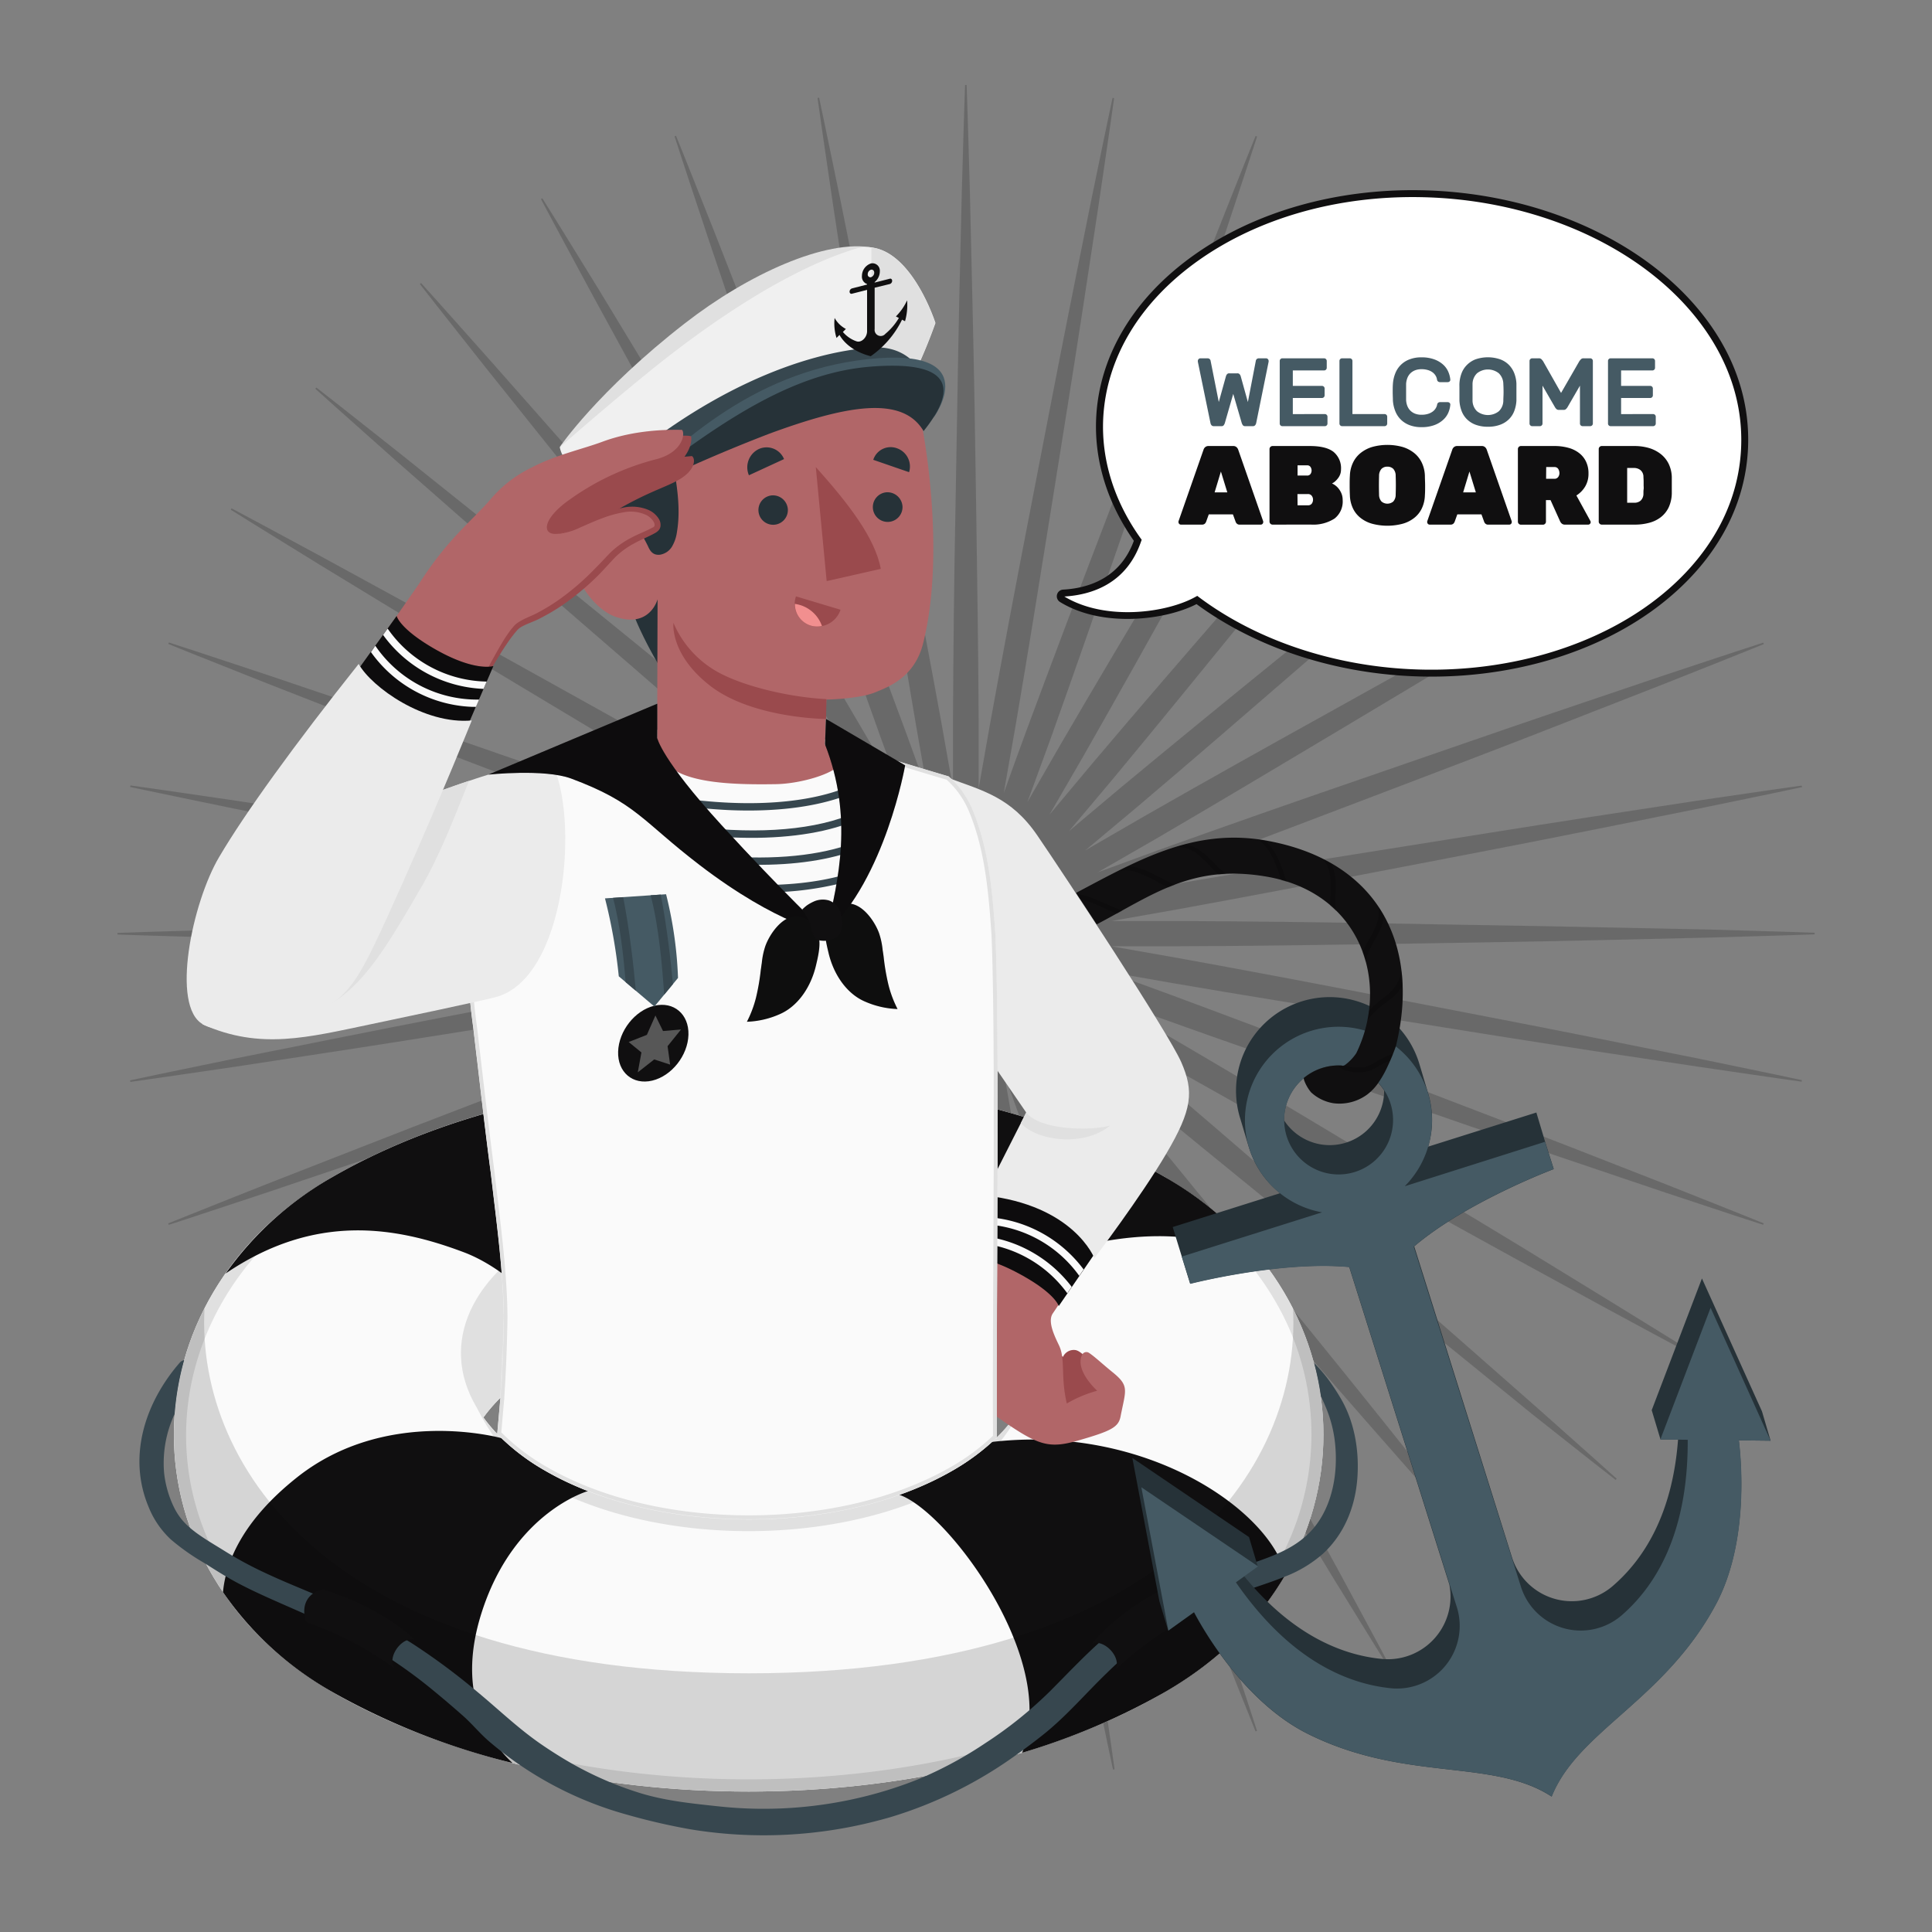<svg xmlns="http://www.w3.org/2000/svg" viewBox="0 0 500 500"><rect x="0" y="0" width="500" height="500" fill="#808080" stroke="none"/><g id="freepik--Sunburst--inject-82"><path id="freepik--Sparkles--inject-82" d="M359.82,244.29c18.3-.33,36.61-.55,54.91-1l27.46-.64c9.15-.28,18.3-.5,27.45-.84v-.41c-9.15-.34-18.3-.56-27.45-.84L414.73,240c-18.3-.42-36.61-.64-54.91-1s-36.61-.55-54.91-.64c-5.76,0-11.52,0-17.28,0,5.68-1,11.35-2,17-3,18-3.27,36-6.73,54-10.17s36-6.9,53.91-10.49l26.93-5.4c9-1.86,17.94-3.67,26.89-5.59l-.07-.4c-9.07,1.25-18.12,2.62-27.19,3.93l-27.15,4.14c-18.09,2.77-36.16,5.73-54.24,8.58s-36.15,5.82-54.19,8.91c-5.7,1-11.4,2-17.1,3,5.45-2,10.89-3.94,16.33-5.92,17.16-6.34,34.27-12.87,51.38-19.38s34.21-13,51.26-19.69l25.58-10c8.51-3.4,17-6.73,25.51-10.18l-.13-.39c-8.72,2.81-17.4,5.74-26.09,8.6l-26,8.79c-17.34,5.87-34.62,11.92-51.93,17.87s-34.59,12-51.82,18.18q-8.21,3-16.4,6c5.05-2.89,10.09-5.81,15.13-8.71,15.81-9.23,31.52-18.63,47.23-28s31.43-18.79,47.07-28.3L417,146.45c7.78-4.82,15.6-9.59,23.36-14.46l-.21-.35c-8.09,4.28-16.13,8.67-24.19,13l-24.1,13.17c-16.06,8.79-32,17.75-48,26.62s-32,17.82-47.87,26.9c-5,2.91-10.08,5.81-15.11,8.74,4.47-3.72,8.92-7.47,13.38-11.2,14-11.84,27.8-23.82,41.65-35.79s27.69-24,41.44-36l20.62-18.14c6.83-6.1,13.7-12.15,20.5-18.29l-.27-.31c-7.23,5.62-14.38,11.34-21.57,17l-21.44,17.16c-14.29,11.44-28.46,23-42.69,34.55s-28.4,23.11-42.48,34.81q-6.68,5.61-13.36,11.23,5.64-6.66,11.24-13.36c11.7-14.08,23.24-28.28,34.81-42.47s23.1-28.4,34.55-42.69l17.15-21.44c5.67-7.2,11.39-14.35,17-21.58l-.31-.26c-6.15,6.79-12.2,13.66-18.3,20.49L354.6,114.36c-12.09,13.75-24,27.63-36,41.44s-24,27.69-35.79,41.65q-5.61,6.69-11.21,13.39,4.4-7.54,8.75-15.11c9.07-15.9,18-31.89,26.9-47.87s17.82-32,26.62-48L347,75.72c4.33-8.07,8.72-16.1,13-24.2l-.36-.2c-4.87,7.76-9.63,15.57-14.45,23.36L330.91,98.13c-9.52,15.64-18.86,31.38-28.3,47.07s-18.78,31.43-28,47.23q-4.37,7.56-8.71,15.13,3-8.19,6-16.4c6.17-17.23,12.16-34.52,18.18-51.81s12-34.59,17.87-51.93l8.78-26c2.87-8.7,5.79-17.37,8.6-26.09l-.38-.14c-3.45,8.48-6.79,17-10.18,25.51l-10,25.58c-6.66,17.06-13.12,34.18-19.69,51.27s-13,34.21-19.39,51.38q-3,8.16-5.92,16.32c1-5.69,2-11.4,3-17.1,3.09-18,6-36.11,8.9-54.18s5.82-36.15,8.59-54.25l4.13-27.15c1.31-9.06,2.69-18.11,3.94-27.18l-.4-.07c-1.93,9-3.73,17.93-5.6,26.89l-5.4,26.93c-3.58,17.95-7,35.94-10.49,53.9s-6.89,36-10.16,54c-1,5.67-2,11.34-3,17,0-5.76,0-11.51,0-17.27-.09-18.31-.38-36.61-.64-54.91s-.56-36.61-1-54.91L251,49.45c-.28-9.15-.5-18.3-.84-27.45h-.4c-.34,9.15-.56,18.3-.84,27.45l-.65,27.46c-.41,18.3-.64,36.6-1,54.91s-.55,36.6-.64,54.91c0,5.76,0,11.51,0,17.27-1-5.67-2-11.34-3-17-3.27-18-6.73-36-10.17-54s-6.9-36-10.48-53.9l-5.4-26.93c-1.87-9-3.68-17.94-5.6-26.89l-.4.07c1.25,9.07,2.63,18.12,3.94,27.18l4.13,27.15c2.77,18.1,5.73,36.16,8.58,54.25s5.82,36.14,8.91,54.18c1,5.7,2,11.41,3,17.1q-2.94-8.16-5.92-16.32c-6.35-17.17-12.88-34.27-19.39-51.38s-13-34.21-19.69-51.27l-10-25.58c-3.4-8.5-6.73-17-10.18-25.51l-.38.14c2.81,8.72,5.73,17.39,8.6,26.09l8.78,26c5.87,17.34,11.92,34.61,17.87,51.93s12,34.58,18.18,51.81q3,8.21,6,16.4-4.34-7.58-8.71-15.13c-9.23-15.8-18.63-31.51-28-47.23s-18.78-31.43-28.3-47.07L154.81,74.68c-4.82-7.79-9.58-15.6-14.45-23.36l-.36.2c4.28,8.1,8.67,16.13,13,24.2l13.17,24.1c8.8,16.06,17.75,32,26.62,48s17.83,32,26.9,47.87q4.37,7.56,8.75,15.11-5.59-6.71-11.21-13.39c-11.84-14-23.82-27.8-35.79-41.65s-23.95-27.69-36-41.44L127.27,93.74c-6.1-6.83-12.15-13.7-18.3-20.49l-.31.26c5.62,7.23,11.34,14.38,17,21.58l17.16,21.44c11.45,14.29,23,28.45,34.55,42.69s23.11,28.39,34.81,42.47q5.61,6.69,11.23,13.36-6.66-5.64-13.36-11.23C196,192.12,181.77,180.57,167.58,169s-28.4-23.11-42.69-34.55L103.45,117.3c-7.19-5.66-14.34-11.38-21.57-17l-.27.31c6.8,6.14,13.67,12.19,20.5,18.29L122.73,137c13.75,12.09,27.63,24,41.44,36s27.68,23.95,41.65,35.79c4.46,3.73,8.91,7.48,13.38,11.2-5-2.93-10.07-5.83-15.11-8.74-15.89-9.08-31.89-18-47.87-26.9s-32-17.83-48-26.62l-24.1-13.17c-8.06-4.33-16.1-8.72-24.19-13l-.21.35c7.76,4.87,15.58,9.64,23.36,14.46l23.46,14.28c15.64,9.51,31.38,18.86,47.06,28.3S185,207.81,200.8,217c5,2.9,10.08,5.82,15.13,8.71q-8.19-3-16.4-6c-17.23-6.18-34.53-12.17-51.82-18.18s-34.59-12-51.93-17.87l-26-8.79c-8.69-2.86-17.37-5.79-26.09-8.6l-.13.39c8.48,3.45,17,6.78,25.51,10.18l25.58,10c17.05,6.65,34.18,13.12,51.26,19.69s34.21,13,51.38,19.38c5.44,2,10.88,4,16.33,5.92-5.7-1-11.4-2-17.1-3-18-3.09-36.12-6-54.19-8.91s-36.15-5.81-54.25-8.58l-27.14-4.14c-9.07-1.31-18.12-2.68-27.19-3.93l-.07.4c9,1.92,17.93,3.73,26.89,5.59l26.93,5.4c18,3.59,35.94,7,53.91,10.49s36,6.9,54,10.17c5.67,1,11.34,2,17,3-5.76,0-11.52,0-17.28,0-18.3.09-36.61.38-54.91.64s-36.61.55-54.91,1l-27.46.64c-9.15.28-18.3.5-27.45.84v.41c9.15.34,18.3.56,27.45.84l27.46.64c18.3.42,36.61.64,54.91,1s36.61.55,54.91.64c5.76,0,11.52,0,17.28,0-5.68,1-11.35,2-17,3-18,3.26-36,6.72-54,10.16s-36,6.9-53.91,10.49L60.55,274c-9,1.87-17.94,3.67-26.89,5.6l.07.4c9.07-1.26,18.12-2.63,27.19-3.94l27.14-4.14c18.1-2.77,36.17-5.72,54.25-8.58s36.15-5.81,54.19-8.9c5.7-1,11.4-2,17.1-3q-8.17,2.94-16.33,5.92c-17.17,6.34-34.27,12.87-51.38,19.38s-34.21,13-51.26,19.69l-25.58,10c-8.51,3.39-17,6.73-25.51,10.18l.13.38c8.72-2.81,17.4-5.74,26.09-8.6l26-8.79c17.34-5.87,34.62-11.92,51.93-17.87s34.59-12,51.82-18.18c5.47-2,10.94-4,16.4-6q-7.58,4.34-15.13,8.71c-15.81,9.23-31.52,18.63-47.24,28S122.14,313,106.5,322.54L83,336.82c-7.78,4.82-15.6,9.59-23.36,14.46l.21.35C68,347.35,76,343,84.08,338.63l24.1-13.17c16.06-8.79,32-17.75,48-26.61s32-17.83,47.87-26.9q7.56-4.36,15.11-8.75-6.7,5.58-13.38,11.21c-14,11.83-27.8,23.82-41.65,35.78s-27.69,24-41.44,36l-20.62,18.14c-6.83,6.1-13.7,12.15-20.5,18.29l.27.31c7.23-5.62,14.38-11.33,21.57-17l21.44-17.16c14.29-11.44,28.46-23,42.69-34.55s28.4-23.11,42.47-34.8q6.69-5.61,13.36-11.24-5.62,6.66-11.23,13.36c-11.7,14.08-23.24,28.29-34.81,42.48s-23.1,28.39-34.55,42.68l-17.16,21.45c-5.66,7.19-11.38,14.34-17,21.57l.31.26c6.15-6.79,12.2-13.66,18.3-20.49l18.13-20.62c12.09-13.75,24-27.63,36-41.44s23.95-27.69,35.79-41.65q5.61-6.69,11.21-13.39-4.4,7.54-8.75,15.11c-9.07,15.9-18,31.89-26.9,47.88s-17.82,32-26.62,48L153,407.55c-4.33,8.07-8.72,16.1-13,24.2l.36.2c4.87-7.75,9.63-15.57,14.45-23.35l14.28-23.46c9.52-15.64,18.86-31.38,28.3-47.07s18.78-31.43,28-47.23q4.36-7.56,8.71-15.13-3,8.19-6,16.4C222,309.34,216,326.64,209.94,343.93s-12,34.58-17.87,51.93l-8.78,26c-2.87,8.7-5.79,17.38-8.6,26.09l.38.14c3.45-8.48,6.78-17,10.18-25.51l10-25.58c6.66-17.06,13.12-34.18,19.69-51.27s13-34.21,19.39-51.38q3-8.16,5.92-16.32c-1,5.7-2,11.4-3,17.1-3.09,18-6,36.12-8.91,54.19s-5.81,36.14-8.58,54.24l-4.13,27.15c-1.31,9.06-2.69,18.11-3.94,27.18l.4.08c1.92-9,3.73-17.93,5.6-26.9l5.4-26.92c3.58-18,7-35.94,10.48-53.91s6.9-36,10.17-54c1-5.67,2-11.34,3-17,0,5.76,0,11.52,0,17.28.09,18.3.38,36.6.64,54.91s.56,36.6,1,54.91l.65,27.45c.28,9.15.5,18.31.84,27.46h.4c.34-9.15.56-18.31.84-27.46l.65-27.45c.41-18.31.64-36.61,1-54.91s.55-36.61.64-54.91c0-5.76,0-11.52,0-17.28,1,5.67,2,11.34,3,17,3.27,18,6.73,36,10.16,54s6.91,35.95,10.49,53.91l5.4,26.92c1.87,9,3.67,17.94,5.6,26.9l.4-.08c-1.25-9.07-2.63-18.12-3.94-27.18l-4.13-27.15c-2.77-18.1-5.73-36.16-8.59-54.24s-5.81-36.15-8.9-54.19c-1-5.7-2-11.4-3-17.1q2.94,8.18,5.92,16.32c6.35,17.17,12.88,34.27,19.39,51.38S298.1,380,304.76,397l10,25.58c3.39,8.5,6.73,17,10.18,25.51l.38-.14c-2.81-8.71-5.73-17.39-8.6-26.09l-8.78-26c-5.87-17.35-11.92-34.62-17.87-51.93s-12-34.59-18.18-51.82q-3-8.21-6-16.4,4.33,7.57,8.71,15.13c9.23,15.8,18.63,31.51,28,47.23s18.78,31.43,28.3,47.07l14.28,23.46c4.82,7.78,9.58,15.6,14.45,23.35l.36-.2c-4.28-8.1-8.67-16.13-13-24.2l-13.17-24.1c-8.8-16.06-17.75-32-26.62-48s-17.83-32-26.9-47.88q-4.37-7.56-8.75-15.11,5.6,6.72,11.21,13.39c11.83,14,23.82,27.8,35.79,41.65s23.95,27.69,36,41.44l18.13,20.62c6.1,6.83,12.15,13.7,18.3,20.49l.31-.26c-5.62-7.23-11.34-14.38-17-21.57l-17.15-21.45c-11.45-14.29-23-28.45-34.55-42.68s-23.11-28.4-34.81-42.48q-5.61-6.69-11.23-13.36,6.66,5.64,13.35,11.24c14.08,11.69,28.29,23.24,42.48,34.8s28.78,23.11,43.06,34.55L396.55,366c7.19,5.67,14.34,11.38,21.57,17l.27-.31c-6.8-6.14-13.67-12.19-20.5-18.29l-20.62-18.14c-13.75-12.08-27.63-24-41.44-36s-27.68-23.95-41.65-35.78q-6.69-5.61-13.38-11.21,7.54,4.4,15.11,8.75c15.89,9.07,31.89,18,47.87,26.9s32,17.82,48,26.61l24.1,13.17c8.06,4.34,16.1,8.72,24.19,13l.21-.35c-7.76-4.87-15.58-9.64-23.36-14.46L393.5,322.54c-15.64-9.51-31.38-18.86-47.07-28.29s-31.42-18.78-47.23-28q-7.56-4.37-15.13-8.71c5.46,2,10.93,4,16.4,6,17.23,6.18,34.53,12.17,51.82,18.18s34.59,12,51.93,17.87l26,8.79c8.69,2.86,17.37,5.79,26.09,8.6l.13-.38c-8.48-3.45-17-6.79-25.51-10.18l-25.58-10c-17.05-6.65-34.18-13.12-51.26-19.69s-34.22-13-51.38-19.38q-8.16-3-16.33-5.92c5.7,1,11.4,2,17.1,3,18,3.09,36.12,6,54.19,8.9s36.15,5.81,54.24,8.58L439.08,276c9.07,1.31,18.12,2.68,27.19,3.94l.07-.4c-8.95-1.93-17.93-3.73-26.89-5.6l-26.93-5.4c-17.95-3.59-35.94-7-53.91-10.49s-35.95-6.9-54-10.16c-5.67-1-11.34-2-17-3,5.76,0,11.52,0,17.28,0C323.21,244.84,341.52,244.56,359.82,244.29Z" style="fill:#100F10;opacity:0.2"></path></g><g id="freepik--life-preserver--inject-82"><g id="freepik--Inflatable--inject-82"><g id="freepik--inflatable--inject-82"><path d="M86,437.87c59.5,34.37,156,34.37,215.48,0,54.7-31.56,54.7-101.61,0-133.23-59.5-34.32-156-34.32-215.48,0C31.34,336.26,31.34,406.31,86,437.87Zm39.09-71c3.6-5,8.91-9.71,16-13.79,29.12-16.76,76.26-16.76,105.38,0,7.05,4.08,12.36,8.75,16,13.79-3.6,5-8.91,9.65-16,13.73-29.12,16.82-76.26,16.82-105.38,0C134,376.5,128.73,371.83,125.13,366.85Z" style="fill:#fafafa"></path><path d="M57.51,405.78c-20-34.63-7-76.94,30.1-98.42,58.54-33.76,153.8-33.76,212.34,0,12.89,7.46,23.3,17.62,30.09,29.39a68.12,68.12,0,0,1,6.79,53c-5.24,18.57-18.34,34.69-36.88,45.39-58.54,33.81-153.8,33.81-212.34,0-12.89-7.45-23.3-17.6-30.1-29.37m190.54-55.45c-29.93-17.22-78.61-17.22-108.53,0-7.3,4.23-16,14.19-16,14.19,3.19,6.34,8.67,14.58,15.94,18.79,29.93,17.28,78.61,17.28,108.54,0,7.27-4.21,15.46-15.28,17.3-21.23C265.35,362.08,255.34,354.56,248.05,350.33Zm-193.27,57C61.62,419.19,72,429.79,86,437.87c59.5,34.37,156,34.37,215.48,0,40.7-23.49,51.12-68.28,31.25-102.7-6.83-11.83-17.25-22.44-31.25-30.53-59.5-34.32-156-34.32-215.48,0C45.34,328.16,34.92,373,54.78,407.35Zm207.65-40.5c-3.6,5-8.9,9.65-16,13.73-29.12,16.81-76.26,16.82-105.38,0-7.05-4.08-12.36-8.75-16-13.73,3.6-5,8.91-9.71,16-13.79,29.12-16.76,76.26-16.76,105.38,0,7.05,4.08,12.36,8.75,16,13.79Z" style="fill:#e0e0e0"></path><path d="M141.09,319.75c29.12-16.76,76.26-16.76,105.38,0,22,12.73,27.37,31.45,16,47.1-3.6-5-8.91-9.71-16-13.79-29.12-16.76-76.26-16.76-105.38,0-7.05,4.08-12.36,8.75-16,13.79C113.72,351.2,119.08,332.48,141.09,319.75Z" style="fill:#e0e0e0"></path><path d="M264.55,453.61a33.27,33.27,0,0,0,1.83-13.08c-1.25-22.22-23-50.07-33.65-53.68l.13-.1a82.69,82.69,0,0,0,13.61-6.17,58.23,58.23,0,0,0,10.18-7.4c40.6-4.73,72.51,18.26,76,34.39-6.84,11.75-17.19,22.27-31.11,30.3A176.56,176.56,0,0,1,264.55,453.61Z" style="fill:#100F10"></path><path d="M301.52,304.64a86.61,86.61,0,0,1,25.41,21.89c-22.67-13-52.15-3.64-62.4,1.34-10.43,5.07-22.17,16.57-20.9,23.63l-.19,0a92.33,92.33,0,0,0-19.62-7.31c-2.74-6-5.65-17.18-1-33.61,3.79-13.48,13.45-22.05,20.79-26.85C264.75,287.92,284.63,294.89,301.52,304.64Z" style="fill:#100F10"></path><path d="M243.63,351.5l-.19,0a92.33,92.33,0,0,0-19.62-7.31c-2.74-6-5.64-17.17-1-33.59a90.94,90.94,0,0,1,23.68,9.17A54.77,54.77,0,0,1,260,330.44C251,336.17,242.54,345.46,243.63,351.5Z" style="opacity:0.15"></path><path d="M144.15,351.47l-.09,0c-.21-12.56-14.17-23.65-23.9-27.34-17.8-6.74-38.62-10.26-61.76,5.45A85.63,85.63,0,0,1,86,304.64c17.12-9.88,37.3-16.89,58.78-21.08,9,6.69,16.06,17,19.91,30a41.18,41.18,0,0,1-2.54,31.05A90.9,90.9,0,0,0,144.15,351.47Z" style="fill:#100F10"></path><path d="M144.06,351.44c-.15-9-7.36-17.22-15-22.53a56.6,56.6,0,0,1,12-9.16,89.58,89.58,0,0,1,22.74-8.91c.3.89.63,1.77.9,2.69a41.18,41.18,0,0,1-2.54,31.05h0a90.9,90.9,0,0,0-18,6.89Z" style="opacity:0.15"></path><path d="M86,437.87a85.29,85.29,0,0,1-28.29-25.82c.64-7,4.38-17.92,19-29.58,23.34-18.67,53.11-10.26,53.11-10.26l.07,0a57.06,57.06,0,0,0,11.21,8.39,80.55,80.55,0,0,0,11.11,5.27v0s-19,5.31-27.41,31c-6.65,20.27.62,32.62,7.85,39.4A182.76,182.76,0,0,1,86,437.87Z" style="fill:#100F10"></path></g><path d="M334.63,338.6c2.28,41.64-33.82,94.45-140.85,94.45S50.66,380.25,52.93,338.61C35.65,372.52,46.68,415.16,86,437.87c59.5,34.37,156,34.37,215.48,0C340.88,415.16,351.92,372.52,334.63,338.6Z" style="opacity:0.15"></path><path d="M351.29,382.44c-.53,7.43-3.32,14.45-8.81,19.57a32.53,32.53,0,0,1-10.14,6.09c-3.11,1.27-6.33,2.28-9.39,3.35-7.3,2.54-14.5,5.1-21.09,9.21A94.3,94.3,0,0,0,286.42,433c-5.49,5.29-10.4,11.11-16.38,15.88q-3.36,2.68-6.86,5.16a109.83,109.83,0,0,1-32.84,16.27c-3.49,1-7,1.86-10.58,2.55a116.78,116.78,0,0,1-41.1.56,164.43,164.43,0,0,1-16.8-3.9,92.82,92.82,0,0,1-35.25-18.82c-2.44-2.09-4.39-4.53-6.76-6.63-2.69-2.38-5.43-4.71-8.23-7A126.05,126.05,0,0,0,94,425c-6.89-3.81-14.15-6.89-21.35-10.06-3.62-1.6-7.23-3.21-10.74-5.05-2.89-1.51-5.65-3.24-8.41-5l-1-.6a57.83,57.83,0,0,1-8.27-5.87A23.25,23.25,0,0,1,38.46,390c-5.49-13.08-.89-27,8-37.28a2.19,2.19,0,0,1,1.2-.73,72.31,72.31,0,0,0-2.46,13.92,30.08,30.08,0,0,0-2.74,15.16,27.12,27.12,0,0,0,2.65,9.19,16.1,16.1,0,0,0,4.14,5.2c.47.42,1,.81,1.49,1.19,2.41,1.77,5,3.25,7.56,4.85a94.53,94.53,0,0,0,9.9,5.37c6.76,3.2,13.77,5.8,20.56,8.93a153,153,0,0,1,17.88,9.51,168.31,168.31,0,0,1,16.92,12.56c5.46,4.52,10.47,9.37,16.33,13.43q3.26,2.25,6.68,4.28a89.35,89.35,0,0,0,19.4,8.56c6.69,2,13.44,2.64,20.33,3.38a108.59,108.59,0,0,0,43.33-4.22c2.29-.71,4.57-1.5,6.81-2.36,1.14-.44,2.27-.91,3.38-1.4a101.26,101.26,0,0,0,15.28-8.48,106.13,106.13,0,0,0,16.61-13.34c5.08-5.08,9.91-10.32,15.46-14.93A81.48,81.48,0,0,1,303.92,412c6.74-3.22,14-5.29,21-7.73,4.49-1.55,8.82-3.23,12.37-6.16a20.31,20.31,0,0,0,3.51-3.7c4.25-5.84,5.43-13.66,4.73-20.71a32.55,32.55,0,0,0-2.56-9.85c-.35-.84-.72-1.68-1.12-2.5a71,71,0,0,0-1.76-8.61,41.57,41.57,0,0,1,3.58,4.13c1.09,1.49,2.11,3,3.06,4.61C350.51,367.69,351.8,375.25,351.29,382.44Z" style="fill:#37474f"></path><path d="M83.71,411.37c16.2,5.11,23.53,12.95,23.53,12.95-3-.79-7,4.08-5.27,7.33A86.59,86.59,0,0,0,79.23,419.8C77.49,414.48,80.72,411.75,83.71,411.37Z" style="fill:#100F10"></path><path d="M304.4,409.57c-15.43,7.1-21.72,15.79-21.72,15.79,2.87-1.16,7.46,3.17,6.14,6.61a86.55,86.55,0,0,1,21.08-14.59C311,411.88,307.42,409.57,304.4,409.57Z" style="fill:#100F10"></path></g></g><g id="freepik--Anchor--inject-82"><g id="freepik--anchor--inject-82"><path d="M458.23,372.85,456,365.26l-15.54-34.4-13,34.09,2.28,7.59,4.54,0c-1.47,19.56-9,31.15-17,38a16.23,16.23,0,0,1-26-7.57L366,322.56c13.6-11.57,36.11-20,36.11-20l-2.23-7.05-2.27-7.59-28,8.83a24.08,24.08,0,0,0-.11-14.16c-.37-1.18-1.84-6.2-2.27-7.58A24.21,24.21,0,0,0,321,289.56c.37,1.17,1.84,6.19,2.28,7.58a24,24,0,0,0,8,11.66l-27.78,8.76,4.5,14.65s23.37-6,41.17-4.32l25.92,82.19a16.21,16.21,0,0,1-17.38,19.26c-10.44-1-23.29-6.21-35.73-21.43l3.53-2.53-2.27-7.59-30.19-20.48,7,37.09,2.28,7.59,6.65-4.77c3,5.69,13.57,23.55,29.44,31.48,25.18,12.58,47.88,6.26,63.13,16.25,6.75-16.93,29-24.77,42.38-49.52,8.45-15.59,6.83-36.26,6.06-42.67ZM332.31,289.93a14.08,14.08,0,0,1,25.9-7.71,14.08,14.08,0,0,1-25.9,7.71Z" style="fill:#263238"></path><path d="M458.23,372.85l-15.53-34.4-13,34.09,7.08.07c.12,24.21-8.3,37.88-17.23,45.55a16.22,16.22,0,0,1-25.95-7.57l-27.73-87.95c13.59-11.62,36.2-20.09,36.2-20.09l-2.23-7.05L363.54,307a24.2,24.2,0,1,0-21.39,6.75l-36.32,11.45,2.23,7.06s23.37-6,41.17-4.32L377,415.84a16.22,16.22,0,0,1-16.91,21.09c-11.71-1.17-26.45-7.53-40.24-27.42l5.76-4.13L295.38,384.9l7,37.09,6.65-4.77c3,5.69,13.57,23.55,29.44,31.48,25.18,12.58,47.88,6.26,63.13,16.25,6.75-16.93,29-24.77,42.38-49.52,8.45-15.59,6.83-36.26,6.06-42.67ZM342.16,276.43A14.09,14.09,0,1,1,333,294.1,14.09,14.09,0,0,1,342.16,276.43Z" style="fill:#455a64"></path><path d="M361.26,270.75A55.31,55.31,0,0,1,359.1,276a27.05,27.05,0,0,1-2.39,4.23,12.93,12.93,0,0,1-2.9,3.05,12.12,12.12,0,0,1-8.68,2.24,11.13,11.13,0,0,1-5.81-2.81,10.13,10.13,0,0,1-1.82-3.18,1.81,1.81,0,0,1-.09-.55,14.15,14.15,0,0,1,9.8-3.23.79.79,0,0,0,.61,0l.18-.07a12.39,12.39,0,0,0,3-3.11c8.79-18,1.46-41.5-23.33-45.72-19.24-3.28-29.41,4.82-43.85,12.38-1.83-2.81-3.64-5.56-5.34-8.15,15.83-8.37,30.24-16.75,48.78-13.62C357.13,222.6,367.6,245,361.26,270.75Z" style="fill:#100F10"></path><g style="opacity:0.2"><path d="M331.37,223.67a17,17,0,0,0-2.87-5,10.15,10.15,0,0,0-1.14-1.13l-.12,0c-.57-.09-1.13-.18-1.69-.25a9.93,9.93,0,0,1,2.78,2.81,25,25,0,0,1,2.56,5.67c.23.68.47,1.37.71,2.05.49.13,1,.28,1.45.43C332.45,226.74,332,225.19,331.37,223.67Z"></path><path d="M344.34,230.55c0,1.28-.13,2.56-.07,3.84.52.45,1,.9,1.51,1.38,0-.27-.09-.53-.11-.8-.16-1.82,0-3.65,0-5.47a12.65,12.65,0,0,0-1.18-6c-.71-.4-1.43-.79-2.18-1.17C344.38,224.4,344.45,227.79,344.34,230.55Z"></path><path d="M293.25,224.3a11.42,11.42,0,0,0-1.29-.11l-2.43,1.2.6-.07a8.61,8.61,0,0,1,3.39.19,32.11,32.11,0,0,1,6.1,2.75c.91.46,1.83,1,2.75,1.43.57-.24,1.14-.47,1.72-.68-1.78-.87-3.54-1.77-5.32-2.64A20,20,0,0,0,293.25,224.3Z"></path><path d="M358.89,274.81c.3-.13.6-.25.91-.36.24-.56.48-1.12.7-1.69-.26.08-.53.17-.79.27a29.84,29.84,0,0,0-4.37,2.21,7.47,7.47,0,0,1-2.2.93,9.36,9.36,0,0,1-2.59.05,8.21,8.21,0,0,1-2.5-.48l-.05,0-.18.07a.79.79,0,0,1-.61,0h-1a5.17,5.17,0,0,0,2.51,1.33,10.89,10.89,0,0,0,5.35.07C355.82,276.67,357.28,275.53,358.89,274.81Z"></path><path d="M290.52,235.67c-4-1.36-7.77-3.75-11.94-4.32l.87,1.34a16,16,0,0,1,2.06.55c2.6.9,5,2.22,7.6,3.21Z"></path><path d="M361.89,253.94a12.13,12.13,0,0,1-4.22,4.58,25.17,25.17,0,0,0-3.4,3.12c-.1.81-.23,1.62-.39,2.42a23.66,23.66,0,0,1,2-2.27c1.47-1.47,3.23-2.54,4.79-3.91a10.58,10.58,0,0,0,2.34-3c-.05-1.29-.16-2.55-.31-3.8,0,0,0,0,0,0A9.48,9.48,0,0,1,361.89,253.94Z"></path><path d="M353.43,249a9.83,9.83,0,0,1,.48-1.94,37.11,37.11,0,0,1,2.38-4.71,14.53,14.53,0,0,0,1.77-4.65c0-.24.06-.49.08-.74-.43-.77-.88-1.52-1.37-2.25a6.35,6.35,0,0,1,.13,1.17,9,9,0,0,1-.35,2.48,22.55,22.55,0,0,1-2.24,4.8,25.8,25.8,0,0,0-1.66,3.38C353,247.34,353.2,248.16,353.43,249Z"></path><path d="M313.65,222.81a17.71,17.71,0,0,0-4.25-3.41,9.66,9.66,0,0,0-2.5-.88c-.81.21-1.62.43-2.43.67a8.16,8.16,0,0,1,2.39.26,9.07,9.07,0,0,1,2.73,1.36,27.41,27.41,0,0,1,3.94,3.75c.59.62,1.2,1.24,1.85,1.81.64-.06,1.29-.1,1.95-.13A37.26,37.26,0,0,1,313.65,222.81Z"></path></g></g></g><g id="freepik--Character--inject-82"><g id="freepik--character--inject-82"><g id="freepik--Top--inject-82"><path d="M278.34,349.4a3.06,3.06,0,0,0-3.24,1.76c-.49-.31-.8-.91-1.37-1s-1.3.47-1.68,1.07a13.06,13.06,0,0,0,1.11,15.31,2.19,2.19,0,0,0,.79.63,2.23,2.23,0,0,0,1.15.07,25.91,25.91,0,0,0,6-1.42c1.93-.71,4-1.86,4.55-3.84a7.68,7.68,0,0,0-.52-4.39,11.55,11.55,0,0,0-2.87-5.07C281.28,351.53,279.67,349.63,278.34,349.4Z" style="fill:#9a4a4d"></path><path d="M293.85,307.6c14.18-20.28,13.85-24.31,8.25-34.92-3.06-5.79-15.52-25.47-29.05-46.38-8.36-12.93-15.19-17-25.55-18.54V259l18.86,28.56s-15.65,32.61-18.46,41.77c-4.05,13.17-.82,29.64,10,37.25s13.38,8.48,21.43,6.14,10.12-3.31,10.66-6.09c1.36-7,2.38-7.92-2.1-11.54-2.55-2.06-4.73-4.13-6.11-5a1.21,1.21,0,0,0-1.72.52c-2,4.05,3.89,9.31,3.89,9.31a32.73,32.73,0,0,0-7.86,3.3c-1.66-7.11-.29-11.33-2-15-1.1-2.32-3.08-6.21-1.62-8.32C275.57,335.41,285,320.25,293.85,307.6Z" style="fill:#b16668"></path><path d="M255.64,308.37l-7,17.24s4.59-1.62,14.86,3.88C273.14,334.64,274,338,274,338l10.29-15s-2.3-5.21-11.88-9.34A76.62,76.62,0,0,0,255.64,308.37Z" style="fill:#100F10"></path><path d="M255.64,308.37l-7,17.24s4.59-1.62,14.86,3.88C273.14,334.64,274,338,274,338l10.29-15s-2.3-5.21-11.88-9.34A76.62,76.62,0,0,0,255.64,308.37Z" style="opacity:0.2"></path><path d="M279.31,330.19l1.13-1.66a33.77,33.77,0,0,0-26.64-13.6l-.83,0-.77,1.91A31.94,31.94,0,0,1,279.31,330.19Z" style="fill:#fafafa"></path><path d="M251.07,319.66l-.77,1.9a31.86,31.86,0,0,1,25.92,13.15l1.14-1.67A33.8,33.8,0,0,0,251.07,319.66Z" style="fill:#fafafa"></path><path d="M266.36,287.58c5.86,4.59,14.26,4.07,18.26,2.83-6.69,4.34-15.92,2.32-19.43-.5" style="fill:#9a4a4d"></path><path d="M245.25,201.27c9,3.33,16.4,5,23.2,14.93s33.92,51.06,37.25,58.67,2.87,12.23-3.83,23.63-18.65,27.12-18.65,27.12-5.27-13.76-28.51-16.25l10.87-21.45-20.33-29.61Z" style="fill:#ebebeb"></path><path d="M265.58,287.92c3.5,4.53,16.44,4.84,21.69,3.39-6.59,5.46-18.71,4.12-23.09-.64Z" style="fill:#e0e0e0"></path><path d="M130.24,344.29c0-1.26.1-2.33.13-3.05C130.33,342.05,130.29,343.11,130.24,344.29Z" style="fill:#fafafa"></path><path d="M257.6,242c-.74-10.81-1.64-21.92-5.79-32.06a23.51,23.51,0,0,0-6.35-9c-.18,0-31.72-9.55-31.91-9.55s-43.44-2.51-43.53-2.45c-9.27,2.37-18.45,5-27.62,7.72-5.46,3.35-9.62,8.4-12.82,13.86-9.68,16.68-9.66,36.87-7.11,55.44.08.65.16,1.32.24,2,.26,2.29.54,4.67.84,7.12,1.11,9.56,2.37,20.4,3.46,28.5,1.44,12.54,3.24,25.09,3.36,37.72,0-2.91-.13-5.82-.31-8.73.23,3.4.35,6.37.31,8.73-.13,8.13-.45,14.86-.82,20.28.27-4.61.5-12.24.69-17.23-.23,5.43-.63,14.65-.74,17.5-.14,1.46-.67,7.61-.83,9.32h0v.05h.09a56.32,56.32,0,0,0,12.33,9.41c29.12,16.81,76.27,16.81,105.38,0a57.73,57.73,0,0,0,11.18-8.27c.23,0,.35,0,.34-.07C257.72,342,258.79,271.23,257.6,242Z" style="fill:#fafafa"></path><path d="M170.14,189.88c1.52.06,16.61.92,27.72,1.56l15.54.88c1.12.31,12,3.58,20,6,8.54,2.57,10.89,3.27,11.59,3.47a22.84,22.84,0,0,1,5.91,8.51c3.93,9.63,4.91,20.08,5.71,31.72.76,18.8.6,54.56.45,86.11-.08,16.78-.15,32.66-.07,43.44l0,0a56.3,56.3,0,0,1-11,8.13c-13.93,8-32.46,12.47-52.19,12.47s-38.26-4.43-52.19-12.47a55.53,55.53,0,0,1-11.88-9c.1-1.08.26-2.92.41-4.68s.31-3.46.37-4.14v-.05l0-.25h0c.43-6.42.71-13.26.82-20.33,0-2.3-.07-5.18-.31-8.82h0c-.47-7.53-1.37-15-2.25-22.36-.26-2.23-.53-4.45-.79-6.7-1-7.75-2.25-18.13-3.32-27.28l-.14-1.21c-.29-2.45-.58-4.83-.84-7.12l-.24-2c-3.24-23.58-1-41,7-54.79,3.53-6,7.69-10.54,12.37-13.45,8.69-2.56,18-5.25,27.33-7.64m-.1-1h0c-9.27,2.37-18.45,5-27.62,7.72-5.46,3.35-9.62,8.4-12.82,13.86-9.68,16.68-9.66,36.87-7.11,55.44.08.65.16,1.32.24,2,.26,2.29.54,4.67.84,7.12,1.11,9.56,2.37,20.4,3.46,28.5,1.44,12.54,3.24,25.09,3.36,37.72,0-2.91-.14-5.82-.31-8.73.23,3.4.35,6.37.31,8.73-.13,8.13-.45,14.86-.82,20.28.27-4.61.5-12.24.69-17.23-.23,5.43-.63,14.65-.74,17.5-.14,1.46-.67,7.61-.83,9.32h0v.05h.09a56.32,56.32,0,0,0,12.33,9.41c14.56,8.41,33.63,12.61,52.69,12.61s38.13-4.2,52.69-12.61a57.73,57.73,0,0,0,11.18-8.27c.23,0,.35,0,.34-.07-.27-30.22.8-101-.39-130.27-.74-10.81-1.64-21.92-5.79-32.06a23.51,23.51,0,0,0-6.35-9c-.18,0-31.72-9.55-31.91-9.55h0c-.46,0-42.54-2.45-43.51-2.45Z" style="fill:#e0e0e0"></path><path d="M213.77,241.42c-7.2-3.24-34.9-20-41.9-35.58L170.09,191l43.42,1.65C220.83,200.63,222.13,226.3,213.77,241.42Z" style="fill:#fafafa"></path><path d="M219.34,220.72c0-.69.09-1.37.12-2.05-9.13,3.09-21.37,4-35.16,2.63.79.71,1.59,1.42,2.41,2.12,1.51.12,3,.22,4.47.28C202,224.18,211.66,223.17,219.34,220.72Z" style="fill:#37474f"></path><path d="M188.59,209.65c11.78.52,22.19-.73,30.16-3.68-.11-.65-.21-1.29-.34-1.91-11.29,4.3-27.91,5-46.52,1.84.32.7.69,1.4,1.09,2.1A138.46,138.46,0,0,0,188.59,209.65Z" style="fill:#37474f"></path><path d="M219.46,213.12c0-.66-.05-1.34-.09-2-10.48,4-25.54,4.87-42.52,2.45.59.72,1.22,1.44,1.86,2.16,3.72.48,7.36.81,10.87,1C201.23,217.22,211.53,216,219.46,213.12Z" style="fill:#37474f"></path><path d="M216.82,234.14a76.12,76.12,0,0,1-13,1.7q1.45.91,2.79,1.71a76.26,76.26,0,0,0,9.5-1.34C216.36,235.53,216.6,234.84,216.82,234.14Z" style="fill:#37474f"></path><path d="M196.42,230.92a81.06,81.06,0,0,0,21.89-2.5c.13-.68.24-1.37.35-2.06-6.91,2-15.42,2.93-24.92,2.62C194.64,229.65,195.53,230.29,196.42,230.92Z" style="fill:#37474f"></path><path d="M228.68,127c2.24-1.86,3.95-3.4,5-6.25a20.51,20.51,0,0,0,1-8.38A42.27,42.27,0,0,0,230,96.44a30.48,30.48,0,0,0-30.72-16.65,53.75,53.75,0,0,0-8.83,2c-10,3-20.14,7.09-27.24,14.76a42.74,42.74,0,0,0-5.26,7.13,32.72,32.72,0,0,0-3.12,6.61,30.91,30.91,0,0,0-.65,14.75,57.11,57.11,0,0,0,1.86,7.53c1.55,4.88,2.95,11.42,4.47,16.38a105.82,105.82,0,0,0,4.64,12.9,105.9,105.9,0,0,0,5.05,9.76l2.46-18c6.29-.78,11.41,1,17.31-1.45A111.07,111.07,0,0,0,206,143.89,161.11,161.11,0,0,0,221.4,133C223.87,131.05,226.25,129,228.68,127Z" style="fill:#263238"></path><path d="M187,95c.19,5.41-5.44,17.51-12.88,24.45,1.05,6,2.1,12.21,1.07,18.25a10,10,0,0,1-1.25,3.71,4.45,4.45,0,0,1-3.14,2.15c-1.76.19-2.52-.86-3.11-2.22a45.62,45.62,0,0,0-2.86-5,9.89,9.89,0,0,0-1.64-1.92c-2.77-2.39-10.82-5.13-14.2,3.44-3.51,8.89,4.07,19.68,10.38,21.79,8.85,3,10.81-4.56,10.81-4.56l-.11,36c-.49,10.9,14.28,12.13,30.73,11.85,6.7-.12,15.33-2.84,16.6-5.29,1.38-2.64-3.91-4.91-3.91-4.91l.37-11.69s8.5-.14,12.74-1.91c3.2-1.34,10-3.72,12.26-12.48,4.81-18.84,2.07-43.11.13-54.39-1.78-10.34-10.5-21.19-13.66-22.63.19,2.23-1.41,8-10.78,9.81C202.88,101.65,195.62,98.16,187,95Z" style="fill:#b16668"></path><path d="M213.88,180.94c-10.22-.57-20.58-3.33-26.42-6.15a26.45,26.45,0,0,1-13.17-13.59s-1,8,9.29,16.12c10.92,8.64,30.2,8.75,30.2,8.75Z" style="fill:#9a4a4d"></path><path d="M203.9,131.9a3.81,3.81,0,1,1-4.07-3.7A3.87,3.87,0,0,1,203.9,131.9Z" style="fill:#263238"></path><path d="M202.91,118.81,193.82,123a5.24,5.24,0,0,1,2.56-6.79A4.88,4.88,0,0,1,202.91,118.81Z" style="fill:#263238"></path><path d="M206,154.34l11.53,3.46a6.32,6.32,0,0,1-7.72,4.11A5.87,5.87,0,0,1,206,154.34Z" style="fill:#9a4a4d"></path><path d="M212.72,162a8.65,8.65,0,0,0-7-5.71,5.78,5.78,0,0,0,4.1,5.61A5.87,5.87,0,0,0,212.72,162Z" style="fill:#f28f8f"></path><path d="M235.27,122.2,226,119a4.72,4.72,0,0,1,6.1-3A5,5,0,0,1,235.27,122.2Z" style="fill:#263238"></path><path d="M233.57,131.13a3.84,3.84,0,1,1-4.1-3.73A3.91,3.91,0,0,1,233.57,131.13Z" style="fill:#263238"></path><path d="M213.94,150.39l14-3.17c-1.45-8-8.44-17-16.81-26.34Z" style="fill:#9a4a4d"></path><path d="M225.92,64.09c-12.21-2.29-32.35,6.9-48.63,19.55-22.56,17.51-32.47,32.1-32.47,32.1s13-7.46,38-15.86C203.84,92.85,225.92,64.09,225.92,64.09Z" style="fill:#e0e0e0"></path><path d="M154,126.22s-8.11-5.09-9.13-10.48c0,0,11-9.68,22.31-18.89,14-11.44,35-26.47,53.92-32.38,13.59-4.23,21,19.12,21,19.12a137.74,137.74,0,0,1-7.36,17s-6.9-4.44-28.89,3.15c-11.51,4-23,10.64-31.65,15.66C161.56,126.73,154,126.22,154,126.22Z" style="fill:#f0f0f0"></path><path d="M225.66,99.36c6.56-.31,9,1.24,9,1.24a137.74,137.74,0,0,0,7.36-17s-5.78-18.23-16.51-19.54C225.55,76,225.6,88.17,225.66,99.36Z" style="fill:#e0e0e0"></path><path d="M154,126.22c27.8-25.54,54.22-35,71.59-36.28,7.21-.51,10.88,3.43,11.86,5.12a11.74,11.74,0,0,1-2.72,5.54s-22.2-4.9-78.81,31.61A19.18,19.18,0,0,1,154,126.22Z" style="fill:#37474f"></path><path d="M159.85,129.68c14.78-13.67,34-33.4,64.73-36.73s17,15.18,17,15.18,5.25-9.8-16.73-7S173.6,120.61,159.85,129.68Z" style="fill:#455a64"></path><path d="M159.85,129.68c24-18.74,43.63-33.05,65.45-34.79,23.45-1.87,21.2,7.38,13.72,16.68-5.52-9.4-20.2-6.59-40,.7A419.74,419.74,0,0,0,159.85,129.68Z" style="fill:#263238"></path><path d="M234.76,77.72a14.38,14.38,0,0,1-2.9,4.17l.77.4a15.77,15.77,0,0,1-3.5,4.11,1.58,1.58,0,0,1-2.77-1.24l0-10.7,3.9-.95a.88.88,0,0,0,.62-.72c.06-.45-.22-.75-.59-.66l-3.93,1V73a3.6,3.6,0,0,0,1.34-2.83,1.91,1.91,0,0,0-2.27-2,3.41,3.41,0,0,0-2.36,3.25,2,2,0,0,0,1.33,2.09v.13l-3.9,1a.89.89,0,0,0-.62.72c-.06.45.23.75.59.66l3.93-1,0,10.7c0,1.65-1.52,3.07-2.77,2.6a8,8,0,0,1-3.49-2.41l.77-.78A7.1,7.1,0,0,1,216,82.29a12.7,12.7,0,0,0,.49,5.17l.77-.78c.71,1.28,2.85,4.16,8.08,5.51a24.82,24.82,0,0,0,8.11-9.46l.77.4A15.33,15.33,0,0,0,234.76,77.72Zm-9.35-7.92c.46-.11.84.23.84.77a1.23,1.23,0,0,1-.84,1.17.69.69,0,0,1-.84-.76A1.23,1.23,0,0,1,225.41,69.8Z" style="fill:#100F10"></path><path d="M142.51,196.83c-7.62.17-26.53,6.88-41.43,12.66-13.41,5.21-40.35,24.6-48.64,32.56l0,23.05c14.93,6.66,27.13,3.4,43.81-.09,29.1-6.1,31.72-6.88,31.72-6.88C146.74,253.65,150.12,210.58,142.51,196.83Z" style="fill:#ebebeb"></path><path d="M121.4,202.08c-6.7,2.24-13.88,4.91-20.32,7.41a61.68,61.68,0,0,0-5.66,2.6l-20,51c15.23-1.63,22.83-14.91,33.63-33.53C114.23,220.67,118.58,208.92,121.4,202.08Z" style="fill:#e0e0e0"></path><path d="M170.29,113.6c3.73-.68,7.09-1.1,8.56-.69,0,0,.56,2.15-1.7,5.29l1.94-.17c1,.82.59,3.12-1.75,5-3.22,2.59-7.58,3.3-16.24,8.15a37.25,37.25,0,0,0-13,12.55s-5.64,4.46-10.66-.19S140.85,124.58,170.29,113.6Z" style="fill:#9a4a4d"></path><path d="M108.41,151.14c7.51-11.78,13.41-16,18.54-21.92A32.06,32.06,0,0,1,137.59,121c6.08-3.23,13.19-4.77,18.26-6.66,8.24-3.07,16.66-3.18,20.66-3.09.86.9.25,5.93-7,7.68a66.88,66.88,0,0,0-21.89,10.23c-7.18,4.95-7.59,9.35-3.45,9s9.1-4.38,16-6c7.61-1.82,10.86,2.78,9.77,4.37s-7.47,2.66-12.06,7.71-10.72,11.19-19.2,15.37c-1.26.61-4.1,1.58-5.16,2.73-4.35,4.72-11.91,20.37-11.91,20.37L93.89,172Z" style="fill:#b16668"></path><path d="M144.21,138.21a19.29,19.29,0,0,0,5.7-2.19c1.81-.93,3.62-1.92,5.52-2.76a29.29,29.29,0,0,1,6-1.91,10.87,10.87,0,0,1,6.42.63,6.07,6.07,0,0,1,2.63,2.26,3,3,0,0,1,.45,2,2,2,0,0,1-.56,1.09,3.75,3.75,0,0,1-.76.58c-2,1.12-3.79,1.76-5.55,2.76a21.1,21.1,0,0,0-4.77,3.46c-1.34,1.4-2.75,3-4.19,4.48a65.82,65.82,0,0,1-9.55,8,51.72,51.72,0,0,1-5.37,3.2c-1.84,1.05-3.91,1.58-5.49,2.57a4,4,0,0,0-1,.91,13.41,13.41,0,0,0-.94,1.15c-.63.78-1.2,1.62-1.77,2.46-1.14,1.69-2.2,3.43-3.24,5.19-2.14,3.49-4.1,7.09-6.1,10.68,1.62-3.77,3.42-7.46,5.3-11.12,1-1.82,2-3.62,3.05-5.38.54-.88,1.09-1.76,1.71-2.61.3-.43.61-.85,1-1.26a5,5,0,0,1,1.23-1.2c1.86-1.27,3.84-1.81,5.55-2.81a49.4,49.4,0,0,0,5.15-3.17,65.09,65.09,0,0,0,9.19-7.9c1.47-1.44,2.76-2.9,4.28-4.44a23.15,23.15,0,0,1,5.2-3.68c1.83-1,3.88-1.72,5.5-2.63,1.49-.43,0-2.55-1.54-3.28a9.46,9.46,0,0,0-5.62-.75,28.72,28.72,0,0,0-5.8,1.59c-1.91.69-3.77,1.55-5.66,2.37A17.46,17.46,0,0,1,144.21,138.21Z" style="fill:#9a4a4d"></path><path d="M120.32,189.46l7.36-17.08s-4.63,1.52-14.78-4.2c-9.51-5.37-10.25-8.76-10.25-8.76L92,174.24s2.19,5.25,11.67,9.6A76.34,76.34,0,0,0,120.32,189.46Z" style="fill:#100F10"></path><path d="M120.32,189.46l7.36-17.08s-4.63,1.52-14.78-4.2c-9.51-5.37-10.25-8.76-10.25-8.76L92,174.24s2.19,5.25,11.67,9.6A76.34,76.34,0,0,0,120.32,189.46Z" style="opacity:0.2"></path><path d="M97.13,167.12,96,168.76a33.75,33.75,0,0,0,26.34,14.18h.83l.81-1.89A31.92,31.92,0,0,1,97.13,167.12Z" style="fill:#fafafa"></path><path d="M125.14,178.28l.81-1.89a31.87,31.87,0,0,1-25.63-13.71l-1.18,1.64A33.81,33.81,0,0,0,125.14,178.28Z" style="fill:#fafafa"></path><path d="M92.82,171.83c3.4,6.06,17,15.74,29.28,14.62,0,0-7.49,18.67-18,42.29C92.27,255.17,91.16,257.32,80,263.2c-7,3.69-21.79,5.05-27.47,1.9-8.42-4.67-2.77-31.58,4.2-43.33C63.38,210.47,76.14,192.8,92.82,171.83Z" style="fill:#ebebeb"></path><path d="M213.77,241.42s-11.32-10.69-27-27.84S170.09,191,170.09,191l0-8.88-43.7,18.35s14.44-1.54,21.38,1c16.89,6.28,18.33,10.94,33.3,22.4C201.36,239.4,213.77,241.42,213.77,241.42Z" style="fill:#100F10"></path><path d="M213.77,241.42s-11.32-10.69-27-27.84S170.09,191,170.09,191l0-8.88-43.7,18.35s14.44-1.54,21.38,1c16.89,6.28,18.33,10.94,33.3,22.4C201.36,239.4,213.77,241.42,213.77,241.42Z" style="opacity:0.2"></path><path d="M196.9,250.93a57.52,57.52,0,0,1-1.25,7.27,29.11,29.11,0,0,1-2.35,6.23,22.83,22.83,0,0,0,8.57-2c4.54-2,8-6.85,9.34-12.72.48-2,1.11-4.71.77-6.81-.46-2.81-2.83-5.78-5.92-5.77-3.69,0-6.88,4.6-8,7.74a19.67,19.67,0,0,0-.91,4.36C197.05,249.79,197,250.36,196.9,250.93Z" style="fill:#100F10"></path><path d="M196.9,250.93a57.52,57.52,0,0,1-1.25,7.27,29.11,29.11,0,0,1-2.35,6.23,22.83,22.83,0,0,0,8.57-2c4.54-2,8-6.85,9.34-12.72.48-2,1.11-4.71.77-6.81-.46-2.81-2.83-5.78-5.92-5.77-3.69,0-6.88,4.6-8,7.74a19.67,19.67,0,0,0-.91,4.36C197.05,249.79,197,250.36,196.9,250.93Z" style="opacity:0.1"></path><path d="M228.69,247.64a57.83,57.83,0,0,0,1.25,7.27,29,29,0,0,0,2.35,6.23,22.93,22.93,0,0,1-8.58-2c-4.53-2-8-6.86-9.33-12.72-.48-2-1.12-4.72-.77-6.81.46-2.82,2.83-5.78,5.92-5.77,3.69,0,6.88,4.6,8,7.74a20,20,0,0,1,.91,4.36C228.54,246.5,228.61,247.07,228.69,247.64Z" style="fill:#100F10"></path><path d="M228.69,247.64a57.83,57.83,0,0,0,1.25,7.27,29,29,0,0,0,2.35,6.23,22.93,22.93,0,0,1-8.58-2c-4.53-2-8-6.86-9.33-12.72-.48-2-1.12-4.72-.77-6.81.46-2.82,2.83-5.78,5.92-5.77,3.69,0,6.88,4.6,8,7.74a20,20,0,0,1,.91,4.36C228.54,246.5,228.61,247.07,228.69,247.64Z" style="opacity:0.1"></path><path d="M213.77,241.42c3.3-13.78,7.07-30-.26-48.79l.27-6.56,20.47,12S229.13,227.37,213.77,241.42Z" style="fill:#100F10"></path><path d="M213.77,241.42c3.3-13.78,7.07-30-.26-48.79l.27-6.56,20.47,12S229.13,227.37,213.77,241.42Z" style="opacity:0.2"></path><path d="M217.92,238.45c.12,1.67-.24,3.38-1.72,4.28a6.14,6.14,0,0,1-3.54.72c-2.15-.11-2.41-2.13-2.89-3.9A10.23,10.23,0,0,0,208,236c-.14-.18-.4-.6-.4-.6a10.45,10.45,0,0,1,1.27-1.12,11.15,11.15,0,0,1,2-1.08,5.73,5.73,0,0,1,3.64-.17,4.75,4.75,0,0,1,3.09,3.49A10,10,0,0,1,217.92,238.45Z" style="fill:#100F10"></path><path d="M178.17,267.8c-.15,5.35-4.34,10.66-9.37,11.86s-9-2.16-8.83-7.51,4.34-10.66,9.36-11.86S178.32,262.45,178.17,267.8Z" style="fill:#100F10"></path><path d="M156.57,232.5l15.81-1.07a103.84,103.84,0,0,1,3.09,21.66l-6.11,7.4-9.22-7.82A137.36,137.36,0,0,0,156.57,232.5Z" style="fill:#455a64"></path><path d="M168.38,231.7c2.2,8.23,3.09,19.37,3.5,25.74l2.27-2.76c-.55-6-1.55-14.86-3.15-23.16Z" style="fill:#37474f"></path><path d="M161.91,254.17l2.64,2.24c-.53-6-1.57-15.46-3.27-24.23l-2.64.18C160.46,239,161.4,247.69,161.91,254.17Z" style="fill:#37474f"></path><polygon points="169.62 262.81 171.59 266.83 176.25 266.43 172.77 270.75 173.43 275.52 169.31 274.18 165.06 277.52 166 272.37 162.7 269.67 167.41 267.82 169.62 262.81" style="fill:#fff;opacity:0.3"></polygon></g></g></g><g id="freepik--speech-bubble--inject-82"><g id="freepik--speech-bubble--inject-82"><path d="M451.48,116.09c-1.68,35.63-42.76,61.44-89.76,57.79-20.36-1.58-38.42-8.48-51.94-18.6-8.11,4.49-24.32,6.28-34.93-.24a.84.84,0,0,1,.37-1.55c8-.44,15.91-4,19.26-13.66-6.78-9.53-10.39-20.36-9.86-31.6,1.55-32.83,37.88-58.85,82.93-58.11C414.69,50.91,453.16,80.46,451.48,116.09Z" style="fill:#fff"></path><path d="M370.44,175.11q-4.37,0-8.78-.34c-19.46-1.51-37.88-8.05-52-18.43-8,4.14-24.33,6.22-35.32-.54a1.73,1.73,0,0,1,.79-3.21c6.4-.35,14.72-2.84,18.31-12.63-6.9-9.84-10.27-20.82-9.75-31.77.76-16.22,9.83-31.26,25.53-42.33s36.42-17,58.31-16.63C395,49.69,420.93,60.08,436.84,77c10.83,11.54,16.2,25,15.54,39.09h0c-.66,14-7.28,27-19.15,37.47C417.68,167.33,394.68,175.11,370.44,175.11Zm-60.59-20.9.46.35c13.87,10.38,32.15,16.92,51.48,18.42,26.91,2.09,53.18-5.66,70.26-20.73,11.49-10.14,17.9-22.66,18.54-36.2S446,89.44,435.53,78.27c-15.58-16.61-41-26.8-68-27.25-21.55-.37-41.84,5.44-57.25,16.3-15.23,10.75-24,25.29-24.77,41-.51,10.69,2.84,21.42,9.69,31l.27.37-.16.44c-3.79,11-12.84,13.82-19.85,14.25,10.66,6.43,26.49,4.22,33.87.12Z" style="fill:#100F10"></path></g></g><g id="freepik--Text--inject-82"><path d="M319.16,101.94l-2.16,7.5a1.89,1.89,0,0,1-.31.62.65.65,0,0,1-.56.23h-2a.75.75,0,0,1-.59-.23,1.31,1.31,0,0,1-.28-.62L310,93.61a1.91,1.91,0,0,1,0-.2.69.69,0,0,1,.2-.48.66.66,0,0,1,.48-.2h1.85a.85.85,0,0,1,.48.15.79.79,0,0,1,.3.53l2.11,10.64,1.86-6.7a1.59,1.59,0,0,1,.23-.45.71.71,0,0,1,.64-.28h2.06a.7.7,0,0,1,.64.28,1.43,1.43,0,0,1,.24.45l1.86,6.7L325,93.41a.79.79,0,0,1,.3-.53.87.87,0,0,1,.48-.15h1.86a.68.68,0,0,1,.68.68.88.88,0,0,1,0,.2l-3.21,15.83a1.32,1.32,0,0,1-.29.62.74.74,0,0,1-.59.23h-2a.69.69,0,0,1-.57-.23,2.11,2.11,0,0,1-.31-.62Z" style="fill:#455a64"></path><path d="M342.87,107.16a.68.68,0,0,1,.68.68v1.78a.65.65,0,0,1-.2.47.62.62,0,0,1-.48.2h-11a.62.62,0,0,1-.48-.2.65.65,0,0,1-.2-.47V93.41a.69.69,0,0,1,.2-.48.66.66,0,0,1,.48-.2h10.81a.67.67,0,0,1,.48.2.69.69,0,0,1,.2.48v1.78a.69.69,0,0,1-.2.48.67.67,0,0,1-.48.2h-8.1v4h7.55a.68.68,0,0,1,.68.67v1.79a.68.68,0,0,1-.68.67h-7.55v4.17Z" style="fill:#455a64"></path><path d="M358.33,107.16a.69.69,0,0,1,.48.2.66.66,0,0,1,.2.48v1.78a.68.68,0,0,1-.68.67h-11a.68.68,0,0,1-.68-.67V93.41a.68.68,0,0,1,.68-.68h2a.67.67,0,0,1,.48.2.69.69,0,0,1,.2.48v13.75Z" style="fill:#455a64"></path><path d="M371.93,104.72a.69.69,0,0,1,.26-.48.75.75,0,0,1,.47-.17h2a.75.75,0,0,1,.49.19.59.59,0,0,1,.19.49,6.51,6.51,0,0,1-.52,2.06,5.37,5.37,0,0,1-1.34,1.85,6.87,6.87,0,0,1-2.28,1.36,9.44,9.44,0,0,1-3.34.53,8.49,8.49,0,0,1-3.06-.52,6.47,6.47,0,0,1-2.26-1.43,6.33,6.33,0,0,1-1.44-2.19,9,9,0,0,1-.62-2.79c0-.63-.05-1.34-.05-2.11s0-1.47.05-2.1a8.89,8.89,0,0,1,.62-2.79,6.28,6.28,0,0,1,3.7-3.62,8.28,8.28,0,0,1,3.06-.52,9.44,9.44,0,0,1,3.34.53,7,7,0,0,1,2.28,1.35,5.35,5.35,0,0,1,1.34,1.87,6.65,6.65,0,0,1,.52,2,.59.59,0,0,1-.19.49.74.74,0,0,1-.49.18h-2a.79.79,0,0,1-.48-.16.73.73,0,0,1-.28-.49,2.69,2.69,0,0,0-.35-1,3,3,0,0,0-.75-.85,3.76,3.76,0,0,0-1.2-.61,5.52,5.52,0,0,0-1.71-.24,4.5,4.5,0,0,0-1.71.3,3.6,3.6,0,0,0-1.21.8,3.51,3.51,0,0,0-.76,1.21,5.13,5.13,0,0,0-.31,1.48c0,.63,0,1.33,0,2.1s0,1.48,0,2.11a5.06,5.06,0,0,0,.31,1.49,3.56,3.56,0,0,0,.76,1.2,3.6,3.6,0,0,0,1.21.8,4.5,4.5,0,0,0,1.71.3,5.52,5.52,0,0,0,1.71-.24,4,4,0,0,0,1.21-.61,3,3,0,0,0,.77-.86A2.75,2.75,0,0,0,371.93,104.72Z" style="fill:#455a64"></path><path d="M377.7,99.28a8.86,8.86,0,0,1,.54-2.65,6,6,0,0,1,1.37-2.15A6.35,6.35,0,0,1,381.86,93a9.84,9.84,0,0,1,6.4,0,6.16,6.16,0,0,1,2.26,1.45,6.44,6.44,0,0,1,1.38,2.16,8.51,8.51,0,0,1,.55,2.66c0,.32,0,.67,0,1s0,.79,0,1.2,0,.8,0,1.19,0,.73,0,1a8.86,8.86,0,0,1-.54,2.65,5.94,5.94,0,0,1-1.37,2.16,6.23,6.23,0,0,1-2.27,1.44,8.85,8.85,0,0,1-3.19.53,8.94,8.94,0,0,1-3.22-.53,6.31,6.31,0,0,1-2.25-1.44,5.94,5.94,0,0,1-1.37-2.16,8.86,8.86,0,0,1-.54-2.65c0-.32,0-.67,0-1s0-.78,0-1.19,0-.81,0-1.2S377.68,99.6,377.7,99.28Zm11.36.13a3.91,3.91,0,0,0-1.16-2.8,4.53,4.53,0,0,0-5.65,0,3.91,3.91,0,0,0-1.16,2.8c0,.63,0,1.34,0,2.12s0,1.48,0,2.12a3.86,3.86,0,0,0,1.16,2.78,4.56,4.56,0,0,0,5.65,0,3.86,3.86,0,0,0,1.16-2.78c0-.64.06-1.35.06-2.12S389.1,100,389.06,99.41Z" style="fill:#455a64"></path><path d="M404,101.69l4.77-8.28.34-.4a.92.92,0,0,1,.74-.28h1.71a.68.68,0,0,1,.67.68v16.21a.68.68,0,0,1-.67.67h-2a.68.68,0,0,1-.67-.67V99.81l-3.26,5.64a2.61,2.61,0,0,1-.36.42.8.8,0,0,1-.57.21h-1.31a.84.84,0,0,1-.58-.21,2.51,2.51,0,0,1-.35-.42l-3.26-5.64v9.81a.65.65,0,0,1-.2.47.62.62,0,0,1-.48.2h-2a.61.61,0,0,1-.47-.2.62.62,0,0,1-.21-.47V93.41a.66.66,0,0,1,.21-.48.65.65,0,0,1,.47-.2h1.71a.92.92,0,0,1,.74.28l.34.4Z" style="fill:#455a64"></path><path d="M427.83,107.16a.69.69,0,0,1,.48.2.66.66,0,0,1,.2.48v1.78a.68.68,0,0,1-.68.67h-11a.62.62,0,0,1-.48-.2.61.61,0,0,1-.2-.47V93.41a.65.65,0,0,1,.2-.48.66.66,0,0,1,.48-.2h10.81a.68.68,0,0,1,.68.68v1.78a.68.68,0,0,1-.68.68h-8.1v4h7.55a.68.68,0,0,1,.67.67v1.79a.68.68,0,0,1-.67.67h-7.55v4.17Z" style="fill:#455a64"></path><path d="M319.14,115.43a1.22,1.22,0,0,1,.9.32,1.54,1.54,0,0,1,.41.64l6.47,18.54a.56.56,0,0,1,0,.2.61.61,0,0,1-.19.45.58.58,0,0,1-.45.19h-5.37a1,1,0,0,1-.81-.25,1.22,1.22,0,0,1-.32-.48l-.7-1.92h-6.25l-.69,1.92a1.49,1.49,0,0,1-.32.48,1.09,1.09,0,0,1-.82.25h-5.37a.58.58,0,0,1-.45-.19.61.61,0,0,1-.19-.45.56.56,0,0,1,0-.2l6.48-18.54a1.42,1.42,0,0,1,.4-.64,1.25,1.25,0,0,1,.9-.32Zm-1.51,12-1.66-5.4-1.63,5.4Z" style="fill:#100F10"></path><path d="M329.33,135.77a.79.79,0,0,1-.78-.79V116.22a.79.79,0,0,1,.78-.79H339c2.79,0,4.83.51,6.11,1.51a5.47,5.47,0,0,1,1.94,4.59,3.46,3.46,0,0,1-.24,1.3,3.88,3.88,0,0,1-.58,1,5.14,5.14,0,0,1-.75.79,3.65,3.65,0,0,1-.76.5,4.43,4.43,0,0,1,1.06.66,4.57,4.57,0,0,1,.89,1,5.06,5.06,0,0,1,.6,1.21,4.43,4.43,0,0,1,.21,1.38,5.6,5.6,0,0,1-2.1,4.83,10.14,10.14,0,0,1-6.09,1.56Zm10.11-14a1.72,1.72,0,0,0-.27-.91,1,1,0,0,0-.92-.43h-2.44v2.64h2.44a1,1,0,0,0,.92-.42A1.59,1.59,0,0,0,339.44,121.77Zm-3.63,9h2.7a1.15,1.15,0,0,0,1-.46,1.75,1.75,0,0,0,.3-1,1.63,1.63,0,0,0-.33-1,1.19,1.19,0,0,0-1-.45h-2.7Z" style="fill:#100F10"></path><path d="M368.76,123.1c0,.83.06,1.7.06,2.59s0,1.73-.06,2.52a8.44,8.44,0,0,1-.82,3.42,6.88,6.88,0,0,1-2,2.45,8.44,8.44,0,0,1-3,1.48,15.34,15.34,0,0,1-7.77,0,8.43,8.43,0,0,1-3-1.48,6.88,6.88,0,0,1-2-2.45,8.44,8.44,0,0,1-.82-3.42q-.06-1.19-.06-2.52c0-.89,0-1.76.06-2.59a8.47,8.47,0,0,1,.82-3.4,7.14,7.14,0,0,1,2-2.5,8.87,8.87,0,0,1,3-1.54,14.77,14.77,0,0,1,7.77,0,8.88,8.88,0,0,1,3,1.54,7.14,7.14,0,0,1,2,2.5A8.47,8.47,0,0,1,368.76,123.1ZM356.9,128a2.64,2.64,0,0,0,.63,1.79,2.36,2.36,0,0,0,3.05,0,2.59,2.59,0,0,0,.62-1.79c.06-1.65.06-3.27,0-4.88a2.6,2.6,0,0,0-.63-1.79,2.13,2.13,0,0,0-1.52-.56,2.1,2.1,0,0,0-1.51.56,2.65,2.65,0,0,0-.64,1.79C356.85,124.77,356.85,126.39,356.9,128Z" style="fill:#100F10"></path><path d="M383.46,115.43a1.22,1.22,0,0,1,.9.32,1.54,1.54,0,0,1,.41.64l6.47,18.54a.56.56,0,0,1,0,.2.61.61,0,0,1-.19.45.58.58,0,0,1-.45.19h-5.37a1,1,0,0,1-.81-.25,1.22,1.22,0,0,1-.32-.48l-.7-1.92h-6.25l-.69,1.92a1.49,1.49,0,0,1-.32.48,1.09,1.09,0,0,1-.82.25H370a.58.58,0,0,1-.45-.19.61.61,0,0,1-.19-.45.56.56,0,0,1,0-.2l6.48-18.54a1.42,1.42,0,0,1,.4-.64,1.25,1.25,0,0,1,.9-.32Zm-1.51,12-1.66-5.4-1.63,5.4Z" style="fill:#100F10"></path><path d="M411.58,134.81a.71.71,0,0,1,.09.32.65.65,0,0,1-.19.45.61.61,0,0,1-.45.19h-6a1.18,1.18,0,0,1-.87-.29,1.93,1.93,0,0,1-.38-.5l-2.5-5.55h-1.19V135a.75.75,0,0,1-.23.56.76.76,0,0,1-.55.23h-5.7a.79.79,0,0,1-.78-.79V116.22a.79.79,0,0,1,.78-.79h8.6a13.43,13.43,0,0,1,3.75.48,7.78,7.78,0,0,1,2.79,1.4,6.06,6.06,0,0,1,1.74,2.22,6.87,6.87,0,0,1,.61,3,6.39,6.39,0,0,1-.87,3.4,7,7,0,0,1-2.26,2.3Zm-11.45-10.9h2.12a1.16,1.16,0,0,0,1-.45,1.69,1.69,0,0,0,.33-1,2.13,2.13,0,0,0-.3-1.09,1.13,1.13,0,0,0-1-.5h-2.12Z" style="fill:#100F10"></path><path d="M423,115.43a13.37,13.37,0,0,1,3.77.52,9.15,9.15,0,0,1,3,1.53,7.35,7.35,0,0,1,2.05,2.5,8.46,8.46,0,0,1,.84,3.44c0,.41,0,.79,0,1.15v2.08c0,.34,0,.71,0,1.1a9.15,9.15,0,0,1-.81,3.57,7.1,7.1,0,0,1-2,2.5,8.31,8.31,0,0,1-3,1.47,14.09,14.09,0,0,1-3.81.48h-8.51a.76.76,0,0,1-.55-.23.75.75,0,0,1-.23-.56V116.22a.75.75,0,0,1,.23-.56.76.76,0,0,1,.55-.23Zm2.32,8a2.24,2.24,0,0,0-.77-1.77,2.67,2.67,0,0,0-1.7-.55h-1.74v9H423a2.41,2.41,0,0,0,1.61-.56,2.45,2.45,0,0,0,.71-1.79c0-.41,0-.79.05-1.15s0-.7,0-1,0-.68,0-1S425.34,123.83,425.32,123.42Z" style="fill:#100F10"></path></g></svg>
